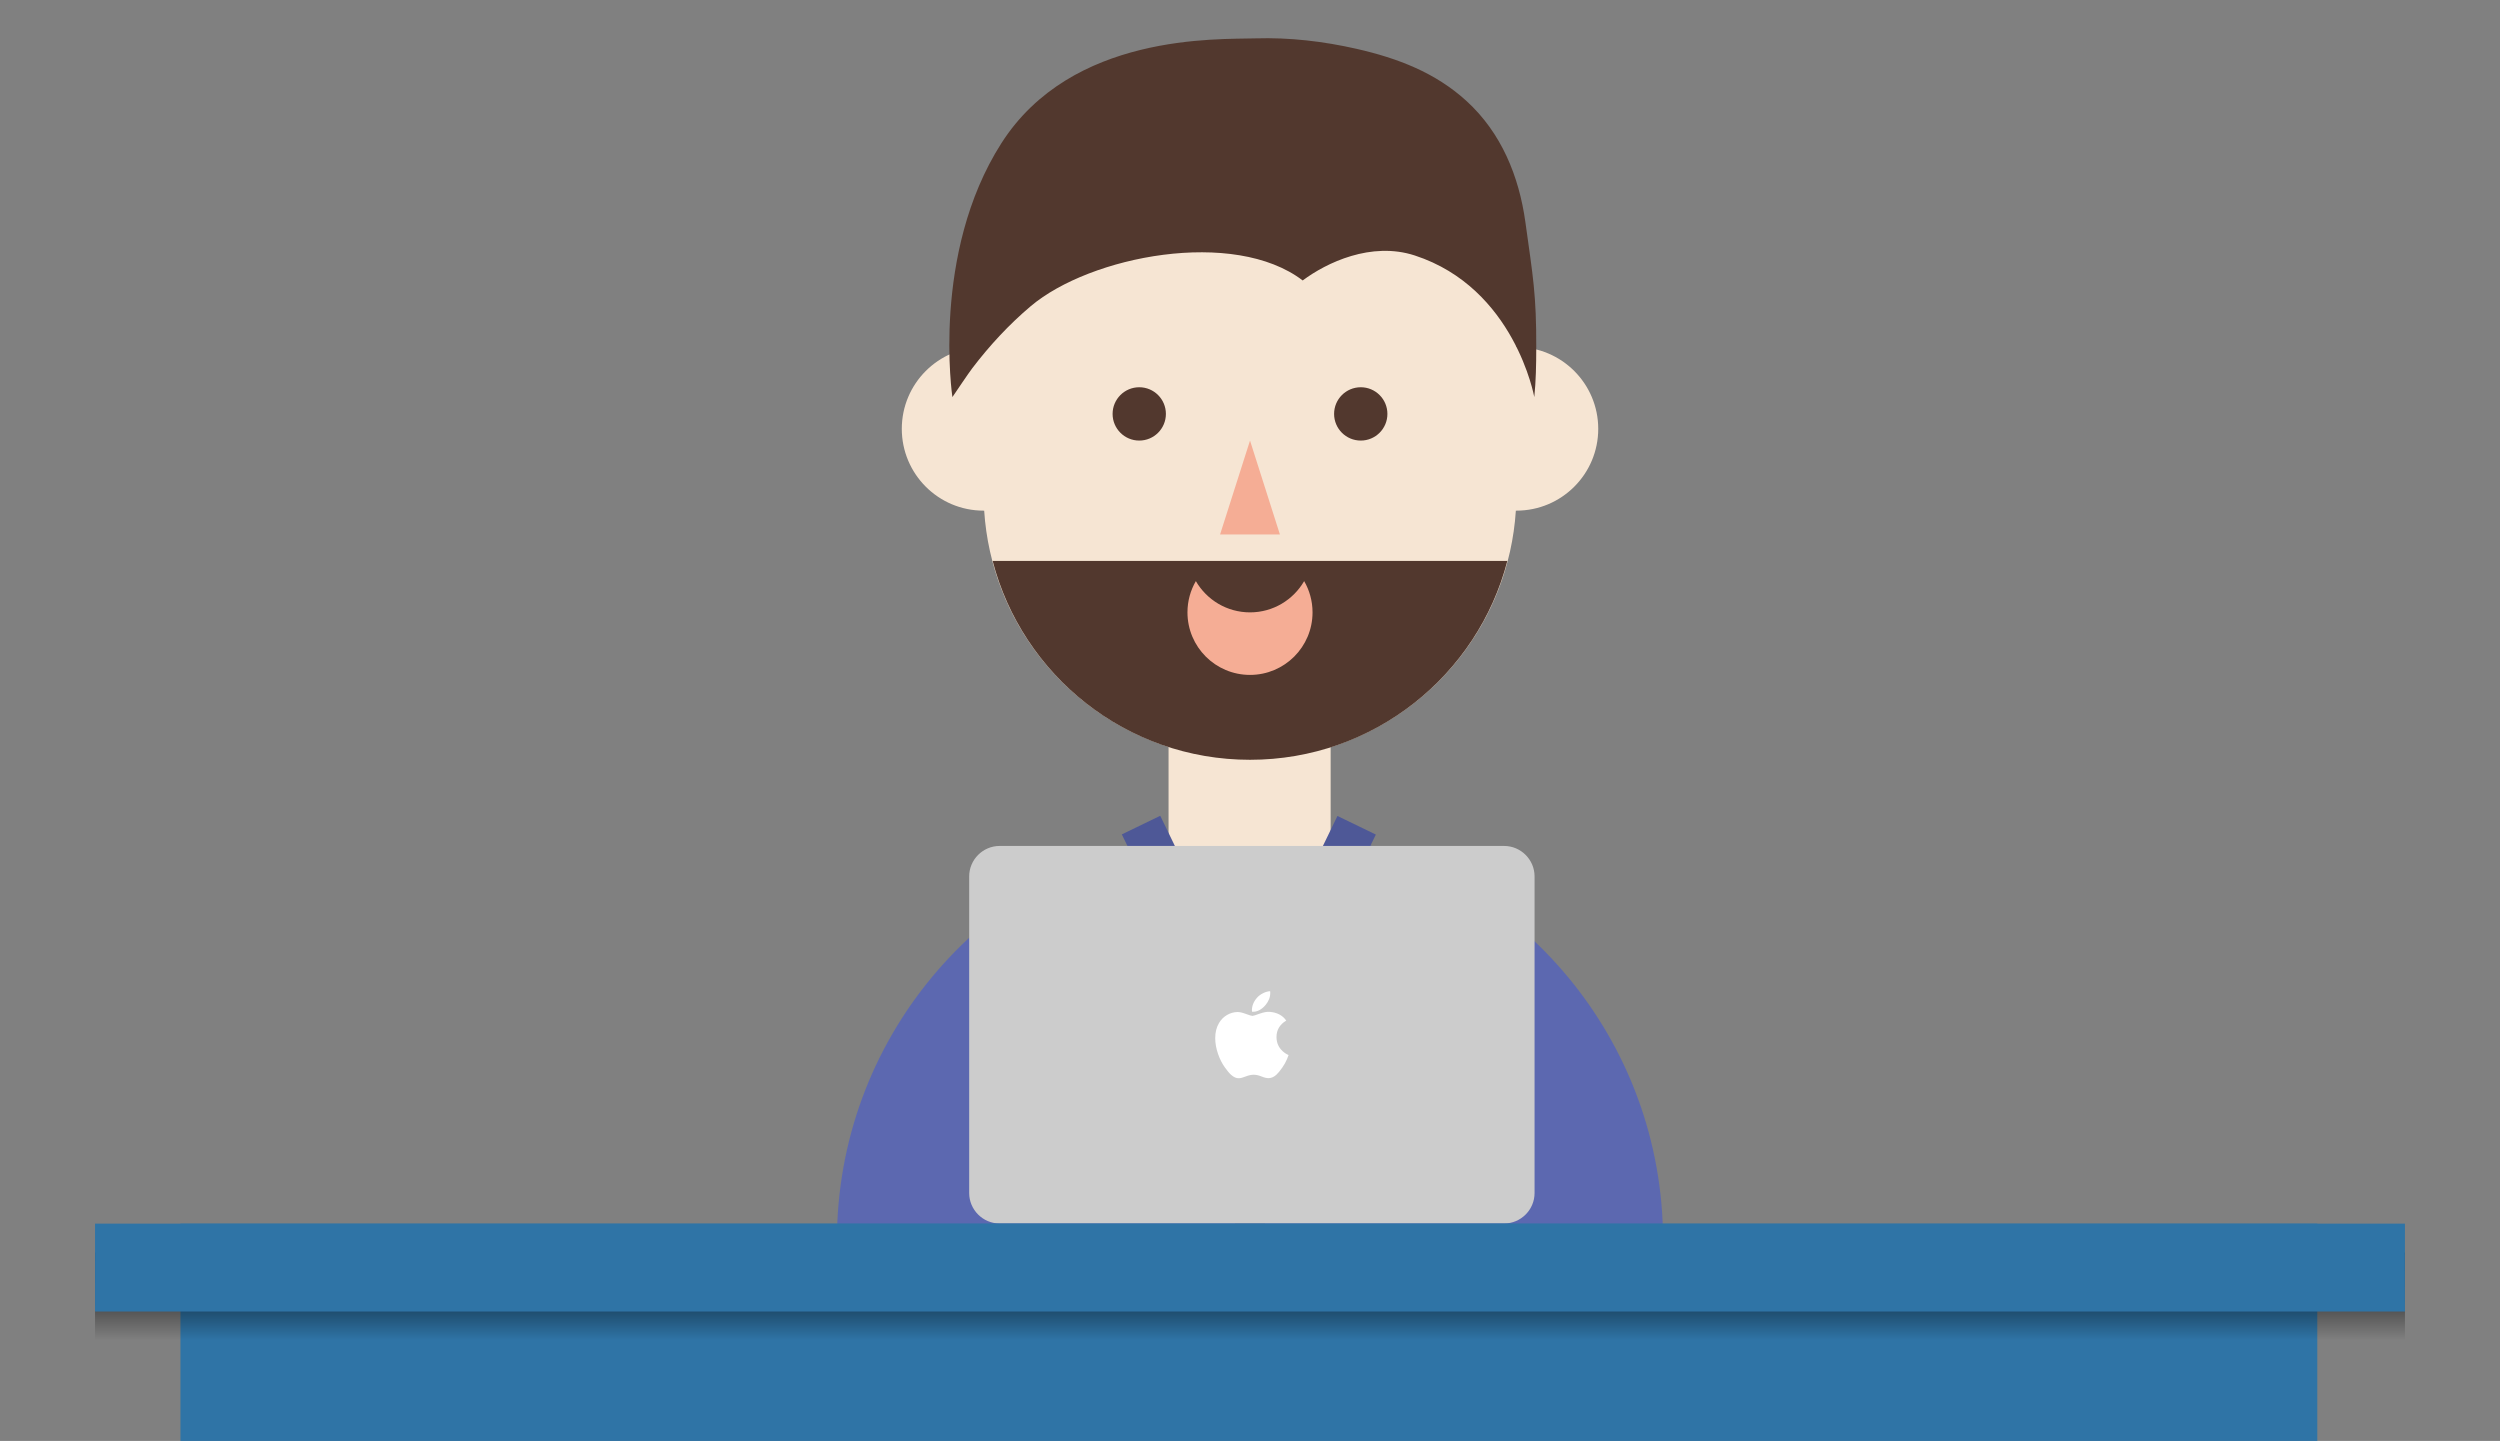 <?xml version="1.0" encoding="utf-8"?>
<!-- Generator: Adobe Illustrator 16.0.4, SVG Export Plug-In . SVG Version: 6.00 Build 0)  -->
<!DOCTYPE svg PUBLIC "-//W3C//DTD SVG 1.1//EN" "http://www.w3.org/Graphics/SVG/1.1/DTD/svg11.dtd">
<svg version="1.1" id="Layer_1" xmlns="http://www.w3.org/2000/svg" xmlns:xlink="http://www.w3.org/1999/xlink" x="0px" y="0px"
	 width="347px" height="200px" viewBox="0 0 347 200" enable-background="new 0 0 347 200" xml:space="preserve">
<rect x="0" y="0" width="347" height="200" fill="#808080" stroke="none"/>
<g>
	<g>
		<g>
			<g>
				<defs>
					<rect id="SVGID_1_" x="68.283" y="-12.945" width="210.434" height="210.436"/>
				</defs>
				<clipPath id="SVGID_2_">
					<use xlink:href="#SVGID_1_"  overflow="visible"/>
				</clipPath>
				<path clip-path="url(#SVGID_2_)" fill="#F6E5D3" d="M210.477,48.167V34.262c0-4.034-0.646-7.916-1.84-11.55h-70.271
					c-1.193,3.634-1.843,7.517-1.843,11.55v13.905c-6.271,0-11.354,5.085-11.354,11.356c0,6.272,5.084,11.355,11.354,11.355
					c0.027,0,0.056-0.001,0.08-0.001c0.998,15.413,11.435,28.251,25.591,32.793v35.471h22.5v-35.434
					c14.216-4.51,24.707-17.376,25.705-32.83c0.025,0,0.054,0.001,0.078,0.001c6.273,0,11.357-5.083,11.357-11.355
					C221.834,53.252,216.75,48.167,210.477,48.167"/>
			</g>
		</g>
	</g>
	<g>
		<g>
			<g>
				<defs>
					<rect id="SVGID_3_" x="68.283" y="-12.945" width="210.434" height="210.436"/>
				</defs>
				<clipPath id="SVGID_4_">
					<use xlink:href="#SVGID_3_"  overflow="visible"/>
				</clipPath>
				<path clip-path="url(#SVGID_4_)" fill="#52382E" d="M137.779,77.854c4.121,15.878,18.551,27.605,35.723,27.605
					c17.168,0,31.598-11.728,35.717-27.605H137.779z"/>
			</g>
		</g>
	</g>
	<g>
		<g>
			<g>
				<defs>
					<rect id="SVGID_5_" x="68.283" y="-12.945" width="210.434" height="210.436"/>
				</defs>
				<clipPath id="SVGID_6_">
					<use xlink:href="#SVGID_5_"  overflow="visible"/>
				</clipPath>
				<path clip-path="url(#SVGID_6_)" fill="#52382E" d="M161.826,57.45c0,2.044-1.656,3.701-3.699,3.701s-3.699-1.657-3.699-3.701
					c0-2.043,1.656-3.7,3.699-3.7S161.826,55.407,161.826,57.45"/>
			</g>
		</g>
	</g>
	<g>
		<g>
			<g>
				<defs>
					<rect id="SVGID_7_" x="68.283" y="-12.945" width="210.434" height="210.436"/>
				</defs>
				<clipPath id="SVGID_8_">
					<use xlink:href="#SVGID_7_"  overflow="visible"/>
				</clipPath>
				<path clip-path="url(#SVGID_8_)" fill="#52382E" d="M192.572,57.45c0,2.044-1.656,3.701-3.699,3.701s-3.701-1.657-3.701-3.701
					c0-2.043,1.658-3.7,3.701-3.7S192.572,55.407,192.572,57.45"/>
			</g>
		</g>
	</g>
	<g>
		<g>
			<g>
				<defs>
					<rect id="SVGID_9_" x="68.283" y="-12.945" width="210.434" height="210.436"/>
				</defs>
				<clipPath id="SVGID_10_">
					<use xlink:href="#SVGID_9_"  overflow="visible"/>
				</clipPath>
				<path clip-path="url(#SVGID_10_)" fill="#F5AD95" d="M173.502,84.997c-3.215,0-6.018-1.746-7.518-4.339
					c-0.738,1.276-1.164,2.758-1.164,4.339c0,4.794,3.887,8.68,8.682,8.68c4.791,0,8.678-3.886,8.678-8.68
					c0-1.581-0.426-3.063-1.164-4.339C179.516,83.25,176.713,84.997,173.502,84.997"/>
			</g>
		</g>
	</g>
	<g>
		<g>
			<g>
				<defs>
					<rect id="SVGID_11_" x="68.283" y="-12.945" width="210.434" height="210.436"/>
				</defs>
				<clipPath id="SVGID_12_">
					<use xlink:href="#SVGID_11_"  overflow="visible"/>
				</clipPath>
				<polygon clip-path="url(#SVGID_12_)" fill="#F5AD95" points="169.346,74.186 173.502,61.149 177.652,74.186 				"/>
			</g>
		</g>
	</g>
</g>
<g>
	<g>
		<g>
			<g>
				<defs>
					<path id="SVGID_13_" d="M77.515,93.269c0,53.011,42.975,95.985,95.986,95.985c53.01,0,95.983-42.975,95.983-95.985
						S226.51-2.716,173.501-2.716C120.488-2.716,77.515,40.258,77.515,93.269"/>
				</defs>
				<clipPath id="SVGID_14_">
					<use xlink:href="#SVGID_13_"  overflow="visible"/>
				</clipPath>
				<path clip-path="url(#SVGID_14_)" fill="#5C68B0" d="M184.689,115.97l-11.188,22.785l-11.297-22.767
					c-26.255,5.246-46.038,28.422-46.038,56.219c0,31.666,25.668,57.336,57.335,57.336c31.663,0,57.331-25.67,57.331-57.336
					C230.832,144.373,210.997,121.175,184.689,115.97"/>
			</g>
		</g>
	</g>
</g>
<g>
	<g>
		<g>
			<g>
				<defs>
					<rect id="SVGID_15_" x="68.283" y="-12.945" width="210.434" height="210.436"/>
				</defs>
				<clipPath id="SVGID_16_">
					<use xlink:href="#SVGID_15_"  overflow="visible"/>
				</clipPath>
				<rect x="171.422" y="138.755" clip-path="url(#SVGID_16_)" fill="#4E5897" width="4.156" height="50.409"/>
			</g>
		</g>
	</g>
	<g>
		<g>
			<g>
				<defs>
					<rect id="SVGID_17_" x="68.283" y="-12.945" width="210.434" height="210.436"/>
				</defs>
				<clipPath id="SVGID_18_">
					<use xlink:href="#SVGID_17_"  overflow="visible"/>
				</clipPath>
				<path clip-path="url(#SVGID_18_)" fill="#FFFFFF" d="M175.074,141.789c0,0.869-0.705,1.574-1.572,1.574
					c-0.871,0-1.576-0.705-1.576-1.574c0-0.867,0.705-1.573,1.576-1.573C174.369,140.216,175.074,140.922,175.074,141.789"/>
			</g>
		</g>
	</g>
	<g>
		<g>
			<g>
				<defs>
					<rect id="SVGID_19_" x="68.283" y="-12.945" width="210.434" height="210.436"/>
				</defs>
				<clipPath id="SVGID_20_">
					<use xlink:href="#SVGID_19_"  overflow="visible"/>
				</clipPath>
				<line clip-path="url(#SVGID_20_)" fill="none" stroke="#231F20" x1="174.268" y1="140.996" x2="172.732" y2="142.529"/>
			</g>
		</g>
	</g>
	<g>
		<g>
			<g>
				<defs>
					<rect id="SVGID_21_" x="68.283" y="-12.945" width="210.434" height="210.436"/>
				</defs>
				<clipPath id="SVGID_22_">
					<use xlink:href="#SVGID_21_"  overflow="visible"/>
				</clipPath>
				<line clip-path="url(#SVGID_22_)" fill="none" stroke="#231F20" x1="172.705" y1="140.996" x2="174.268" y2="142.559"/>
			</g>
		</g>
	</g>
	<g>
		<g>
			<g>
				<defs>
					<rect id="SVGID_23_" x="68.283" y="-12.945" width="210.434" height="210.436"/>
				</defs>
				<clipPath id="SVGID_24_">
					<use xlink:href="#SVGID_23_"  overflow="visible"/>
				</clipPath>
				<path clip-path="url(#SVGID_24_)" fill="#FFFFFF" d="M174.988,152.242c0,0.869-0.703,1.572-1.572,1.572
					s-1.574-0.703-1.574-1.572c0-0.867,0.705-1.572,1.574-1.572S174.988,151.375,174.988,152.242"/>
			</g>
		</g>
	</g>
	<g>
		<g>
			<g>
				<defs>
					<rect id="SVGID_25_" x="68.283" y="-12.945" width="210.434" height="210.436"/>
				</defs>
				<clipPath id="SVGID_26_">
					<use xlink:href="#SVGID_25_"  overflow="visible"/>
				</clipPath>
				<line clip-path="url(#SVGID_26_)" fill="none" stroke="#231F20" x1="174.182" y1="151.449" x2="172.648" y2="152.984"/>
			</g>
		</g>
	</g>
	<g>
		<g>
			<g>
				<defs>
					<rect id="SVGID_27_" x="68.283" y="-12.945" width="210.434" height="210.436"/>
				</defs>
				<clipPath id="SVGID_28_">
					<use xlink:href="#SVGID_27_"  overflow="visible"/>
				</clipPath>
				<line clip-path="url(#SVGID_28_)" fill="none" stroke="#231F20" x1="172.619" y1="151.449" x2="174.182" y2="153.011"/>
			</g>
		</g>
	</g>
	<g>
		<g>
			<g>
				<defs>
					<rect id="SVGID_29_" x="68.283" y="-12.945" width="210.434" height="210.436"/>
				</defs>
				<clipPath id="SVGID_30_">
					<use xlink:href="#SVGID_29_"  overflow="visible"/>
				</clipPath>
				<path clip-path="url(#SVGID_30_)" fill="#FFFFFF" d="M175.033,186.1c0,0.867-0.705,1.57-1.574,1.57s-1.574-0.703-1.574-1.57
					c0-0.871,0.705-1.576,1.574-1.576S175.033,185.229,175.033,186.1"/>
			</g>
		</g>
	</g>
	<g>
		<g>
			<g>
				<defs>
					<rect id="SVGID_31_" x="68.283" y="-12.945" width="210.434" height="210.436"/>
				</defs>
				<clipPath id="SVGID_32_">
					<use xlink:href="#SVGID_31_"  overflow="visible"/>
				</clipPath>
				<line clip-path="url(#SVGID_32_)" fill="none" stroke="#231F20" x1="174.227" y1="185.303" x2="172.691" y2="186.837"/>
			</g>
		</g>
	</g>
	<g>
		<g>
			<g>
				<defs>
					<rect id="SVGID_33_" x="68.283" y="-12.945" width="210.434" height="210.436"/>
				</defs>
				<clipPath id="SVGID_34_">
					<use xlink:href="#SVGID_33_"  overflow="visible"/>
				</clipPath>
				<line clip-path="url(#SVGID_34_)" fill="none" stroke="#231F20" x1="172.664" y1="185.303" x2="174.227" y2="186.865"/>
			</g>
		</g>
	</g>
	<g>
		<g>
			<g>
				<defs>
					<polygon id="SVGID_35_" points="100.806,-30.417 608.295,-372.11 260.827,220.505 55.358,175.056 					"/>
				</defs>
				<clipPath id="SVGID_36_">
					<use xlink:href="#SVGID_35_"  overflow="visible"/>
				</clipPath>
				
					<rect x="150.499" y="124.168" transform="matrix(-0.436 -0.9 0.9 -0.436 121.781 330.592)" clip-path="url(#SVGID_36_)" fill="#4E5897" width="27.992" height="5.926"/>
			</g>
		</g>
	</g>
	<g>
		<g>
			<g>
				<defs>
					<polygon id="SVGID_37_" points="630.458,622.654 118.174,284.749 72.725,79.276 278.195,33.827 					"/>
				</defs>
				<clipPath id="SVGID_38_">
					<use xlink:href="#SVGID_37_"  overflow="visible"/>
				</clipPath>
				
					<rect x="168.184" y="124.17" transform="matrix(0.436 -0.9 0.9 0.436 -11.65 235.676)" clip-path="url(#SVGID_38_)" fill="#4E5897" width="27.993" height="5.923"/>
			</g>
		</g>
	</g>
	<g>
		<g>
			<g>
				<defs>
					<rect id="SVGID_39_" x="68.283" y="-12.945" width="210.434" height="210.436"/>
				</defs>
				<clipPath id="SVGID_40_">
					<use xlink:href="#SVGID_39_"  overflow="visible"/>
				</clipPath>
				<polygon clip-path="url(#SVGID_40_)" fill="#4E5897" points="161.359,160.576 152.852,165.839 144.346,160.576 144.346,144.796 
					161.359,144.796 				"/>
			</g>
		</g>
	</g>
	<g>
		<g>
			<g>
				<defs>
					<rect id="SVGID_41_" x="68.283" y="-12.945" width="210.434" height="210.436"/>
				</defs>
				<clipPath id="SVGID_42_">
					<use xlink:href="#SVGID_41_"  overflow="visible"/>
				</clipPath>
				<polygon clip-path="url(#SVGID_42_)" fill="#545FA1" points="161.408,144.796 152.805,150.246 144.201,144.796 				"/>
			</g>
		</g>
	</g>
	<g>
		<g>
			<g>
				<defs>
					<rect id="SVGID_43_" x="68.283" y="-12.945" width="210.434" height="210.436"/>
				</defs>
				<clipPath id="SVGID_44_">
					<use xlink:href="#SVGID_43_"  overflow="visible"/>
				</clipPath>
				<path clip-path="url(#SVGID_44_)" fill="#FFFFFF" d="M154.426,147.162c0,0.869-0.705,1.574-1.574,1.574
					c-0.868,0-1.571-0.705-1.571-1.574c0-0.868,0.703-1.573,1.571-1.573C153.721,145.589,154.426,146.294,154.426,147.162"/>
			</g>
		</g>
	</g>
	<g>
		<g>
			<g>
				<defs>
					<rect id="SVGID_45_" x="68.283" y="-12.945" width="210.434" height="210.436"/>
				</defs>
				<clipPath id="SVGID_46_">
					<use xlink:href="#SVGID_45_"  overflow="visible"/>
				</clipPath>
				<line clip-path="url(#SVGID_46_)" fill="none" stroke="#231F20" x1="153.621" y1="146.369" x2="152.084" y2="147.904"/>
			</g>
		</g>
	</g>
	<g>
		<g>
			<g>
				<defs>
					<rect id="SVGID_47_" x="68.283" y="-12.945" width="210.434" height="210.436"/>
				</defs>
				<clipPath id="SVGID_48_">
					<use xlink:href="#SVGID_47_"  overflow="visible"/>
				</clipPath>
				<line clip-path="url(#SVGID_48_)" fill="none" stroke="#231F20" x1="152.057" y1="146.369" x2="153.621" y2="147.932"/>
			</g>
		</g>
	</g>
	<g>
		<g>
			<g>
				<defs>
					<rect id="SVGID_49_" x="68.283" y="-12.945" width="210.434" height="210.436"/>
				</defs>
				<clipPath id="SVGID_50_">
					<use xlink:href="#SVGID_49_"  overflow="visible"/>
				</clipPath>
				<polygon clip-path="url(#SVGID_50_)" fill="#4E5897" points="202.42,160.576 193.914,165.839 185.408,160.576 185.408,144.796 
					202.42,144.796 				"/>
			</g>
		</g>
	</g>
	<g>
		<g>
			<g>
				<defs>
					<rect id="SVGID_51_" x="68.283" y="-12.945" width="210.434" height="210.436"/>
				</defs>
				<clipPath id="SVGID_52_">
					<use xlink:href="#SVGID_51_"  overflow="visible"/>
				</clipPath>
				<polygon clip-path="url(#SVGID_52_)" fill="#545FA1" points="202.473,144.796 193.867,150.246 185.264,144.796 				"/>
			</g>
		</g>
	</g>
	<g>
		<g>
			<g>
				<defs>
					<rect id="SVGID_53_" x="68.283" y="-12.945" width="210.434" height="210.436"/>
				</defs>
				<clipPath id="SVGID_54_">
					<use xlink:href="#SVGID_53_"  overflow="visible"/>
				</clipPath>
				<path clip-path="url(#SVGID_54_)" fill="#FFFFFF" d="M195.488,147.162c0,0.869-0.705,1.574-1.574,1.574
					s-1.572-0.705-1.572-1.574c0-0.868,0.703-1.571,1.572-1.571S195.488,146.294,195.488,147.162"/>
			</g>
		</g>
	</g>
	<g>
		<g>
			<g>
				<defs>
					<rect id="SVGID_55_" x="68.283" y="-12.945" width="210.434" height="210.436"/>
				</defs>
				<clipPath id="SVGID_56_">
					<use xlink:href="#SVGID_55_"  overflow="visible"/>
				</clipPath>
				<line clip-path="url(#SVGID_56_)" fill="none" stroke="#231F20" x1="194.682" y1="146.369" x2="193.146" y2="147.904"/>
			</g>
		</g>
	</g>
	<g>
		<g>
			<g>
				<defs>
					<rect id="SVGID_57_" x="68.283" y="-12.945" width="210.434" height="210.436"/>
				</defs>
				<clipPath id="SVGID_58_">
					<use xlink:href="#SVGID_57_"  overflow="visible"/>
				</clipPath>
				<line clip-path="url(#SVGID_58_)" fill="none" stroke="#231F20" x1="193.117" y1="146.369" x2="194.682" y2="147.932"/>
			</g>
		</g>
	</g>
	<g>
		<g>
			<g>
				<defs>
					<rect id="SVGID_59_" x="68.283" y="-12.945" width="210.434" height="210.436"/>
				</defs>
				<clipPath id="SVGID_60_">
					<use xlink:href="#SVGID_59_"  overflow="visible"/>
				</clipPath>
				<path clip-path="url(#SVGID_60_)" fill="#FFFFFF" d="M175.074,175.645c0,0.869-0.705,1.573-1.572,1.573
					c-0.871,0-1.576-0.704-1.576-1.573s0.705-1.574,1.576-1.574C174.369,174.07,175.074,174.775,175.074,175.645"/>
			</g>
		</g>
	</g>
	<g>
		<g>
			<g>
				<defs>
					<rect id="SVGID_61_" x="68.283" y="-12.945" width="210.434" height="210.436"/>
				</defs>
				<clipPath id="SVGID_62_">
					<use xlink:href="#SVGID_61_"  overflow="visible"/>
				</clipPath>
				<line clip-path="url(#SVGID_62_)" fill="none" stroke="#231F20" x1="174.268" y1="174.85" x2="172.732" y2="176.385"/>
			</g>
		</g>
	</g>
	<g>
		<g>
			<g>
				<defs>
					<rect id="SVGID_63_" x="68.283" y="-12.945" width="210.434" height="210.436"/>
				</defs>
				<clipPath id="SVGID_64_">
					<use xlink:href="#SVGID_63_"  overflow="visible"/>
				</clipPath>
				<line clip-path="url(#SVGID_64_)" fill="none" stroke="#231F20" x1="172.705" y1="174.85" x2="174.268" y2="176.412"/>
			</g>
		</g>
	</g>
	<g>
		<g>
			<g>
				<defs>
					<rect id="SVGID_65_" x="68.283" y="-12.945" width="210.434" height="210.436"/>
				</defs>
				<clipPath id="SVGID_66_">
					<use xlink:href="#SVGID_65_"  overflow="visible"/>
				</clipPath>
				<path clip-path="url(#SVGID_66_)" fill="#FFFFFF" d="M175.074,165.189c0,0.871-0.705,1.574-1.572,1.574
					c-0.871,0-1.576-0.703-1.576-1.574c0-0.867,0.705-1.57,1.576-1.57C174.369,163.617,175.074,164.322,175.074,165.189"/>
			</g>
		</g>
	</g>
	<g>
		<g>
			<g>
				<defs>
					<rect id="SVGID_67_" x="68.283" y="-12.945" width="210.434" height="210.436"/>
				</defs>
				<clipPath id="SVGID_68_">
					<use xlink:href="#SVGID_67_"  overflow="visible"/>
				</clipPath>
				<line clip-path="url(#SVGID_68_)" fill="none" stroke="#231F20" x1="174.268" y1="164.396" x2="172.732" y2="165.932"/>
			</g>
		</g>
	</g>
	<g>
		<g>
			<g>
				<defs>
					<rect id="SVGID_69_" x="68.283" y="-12.945" width="210.434" height="210.436"/>
				</defs>
				<clipPath id="SVGID_70_">
					<use xlink:href="#SVGID_69_"  overflow="visible"/>
				</clipPath>
				<line clip-path="url(#SVGID_70_)" fill="none" stroke="#231F20" x1="172.705" y1="164.396" x2="174.268" y2="165.957"/>
			</g>
		</g>
	</g>
</g>
<path fill="#52382E" d="M132.193,55.116c0-0.01-2.978-19.92,6.796-35.23c9.774-15.312,30.021-14.396,35.235-14.56
	c4.729-0.147,9.48,0.406,14.088,1.457c5.655,1.291,10.901,3.277,15.242,7.238c4.826,4.405,7.293,10.45,8.172,16.825
	c1.043,7.556,1.532,9.943,1.506,17.57c-0.006,2.233-0.045,4.477-0.273,6.7c0,0-2.703-15.126-16.587-19.656
	c-6.047-1.972-12.259,1.002-15.558,3.468c-9.533-7.279-29.479-3.412-37.75,3.572c-3.016,2.549-5.724,5.471-8.113,8.613
	C134.395,51.846,132.805,54.214,132.193,55.116"/>
<path fill="#CCCCCC" d="M212.998,165.59c0,2.327-1.902,4.229-4.227,4.229H138.75c-2.325,0-4.228-1.9-4.228-4.229v-43.945
	c0-2.324,1.902-4.228,4.228-4.228h70.021c2.324,0,4.227,1.903,4.227,4.228V165.59L212.998,165.59z"/>
<path fill="#FFFFFF" d="M178.643,146.995c-0.182,0.421-0.399,0.81-0.649,1.168c-0.343,0.487-0.621,0.823-0.834,1.011
	c-0.336,0.309-0.693,0.463-1.076,0.475c-0.274,0-0.608-0.08-0.998-0.24c-0.39-0.157-0.744-0.235-1.067-0.235
	c-0.344,0-0.709,0.078-1.103,0.235c-0.392,0.158-0.71,0.244-0.95,0.25c-0.367,0.017-0.732-0.147-1.103-0.485
	c-0.233-0.206-0.526-0.554-0.876-1.051c-0.375-0.529-0.681-1.142-0.924-1.839c-0.258-0.756-0.391-1.484-0.391-2.191
	c0-0.81,0.177-1.509,0.524-2.093c0.273-0.472,0.643-0.843,1.104-1.113c0.458-0.272,0.953-0.411,1.486-0.42
	c0.294,0,0.675,0.091,1.152,0.269c0.474,0.18,0.783,0.27,0.911,0.27c0.102,0,0.44-0.107,1.015-0.316
	c0.541-0.192,0.998-0.275,1.377-0.244c1.014,0.082,1.779,0.482,2.289,1.209c-0.91,0.552-1.361,1.322-1.353,2.312
	c0.009,0.772,0.287,1.413,0.839,1.923c0.25,0.235,0.524,0.415,0.836,0.549C178.789,146.631,178.721,146.814,178.643,146.995
	L178.643,146.995z M176.311,137.814c0,0.604-0.223,1.172-0.662,1.691c-0.528,0.622-1.174,0.98-1.87,0.928
	c-0.007-0.074-0.013-0.149-0.013-0.232c0-0.577,0.25-1.201,0.7-1.706c0.226-0.257,0.511-0.47,0.854-0.644
	c0.345-0.17,0.671-0.26,0.978-0.274C176.309,137.652,176.311,137.734,176.311,137.814L176.311,137.814z"/>
<line fill="none" x1="25.045" y1="203.055" x2="321.641" y2="203.055"/>
<polygon fill="#F6E5D3" points="-271,-287.5 -269,-287.5 -269,-287.5 "/>
<rect fill="none" width="347" height="200"/>
<polyline fill="#2F74A6" points="321.641,249.574 25.045,249.574 25.045,169.841 321.641,169.841 "/>
<g>
	<linearGradient id="SVGID_71_" gradientUnits="userSpaceOnUse" x1="173.499" y1="173.841" x2="173.499" y2="186.039">
		<stop  offset="0" style="stop-color:#000000"/>
		<stop  offset="1" style="stop-color:#000000;stop-opacity:0"/>
	</linearGradient>
	<rect x="13.191" y="173.841" fill="url(#SVGID_71_)" width="320.616" height="12.198"/>
	<rect x="13.191" y="169.841" fill="#2F74A6" width="320.616" height="12.198"/>
</g>
<rect fill="none" width="347" height="200"/>
</svg>
